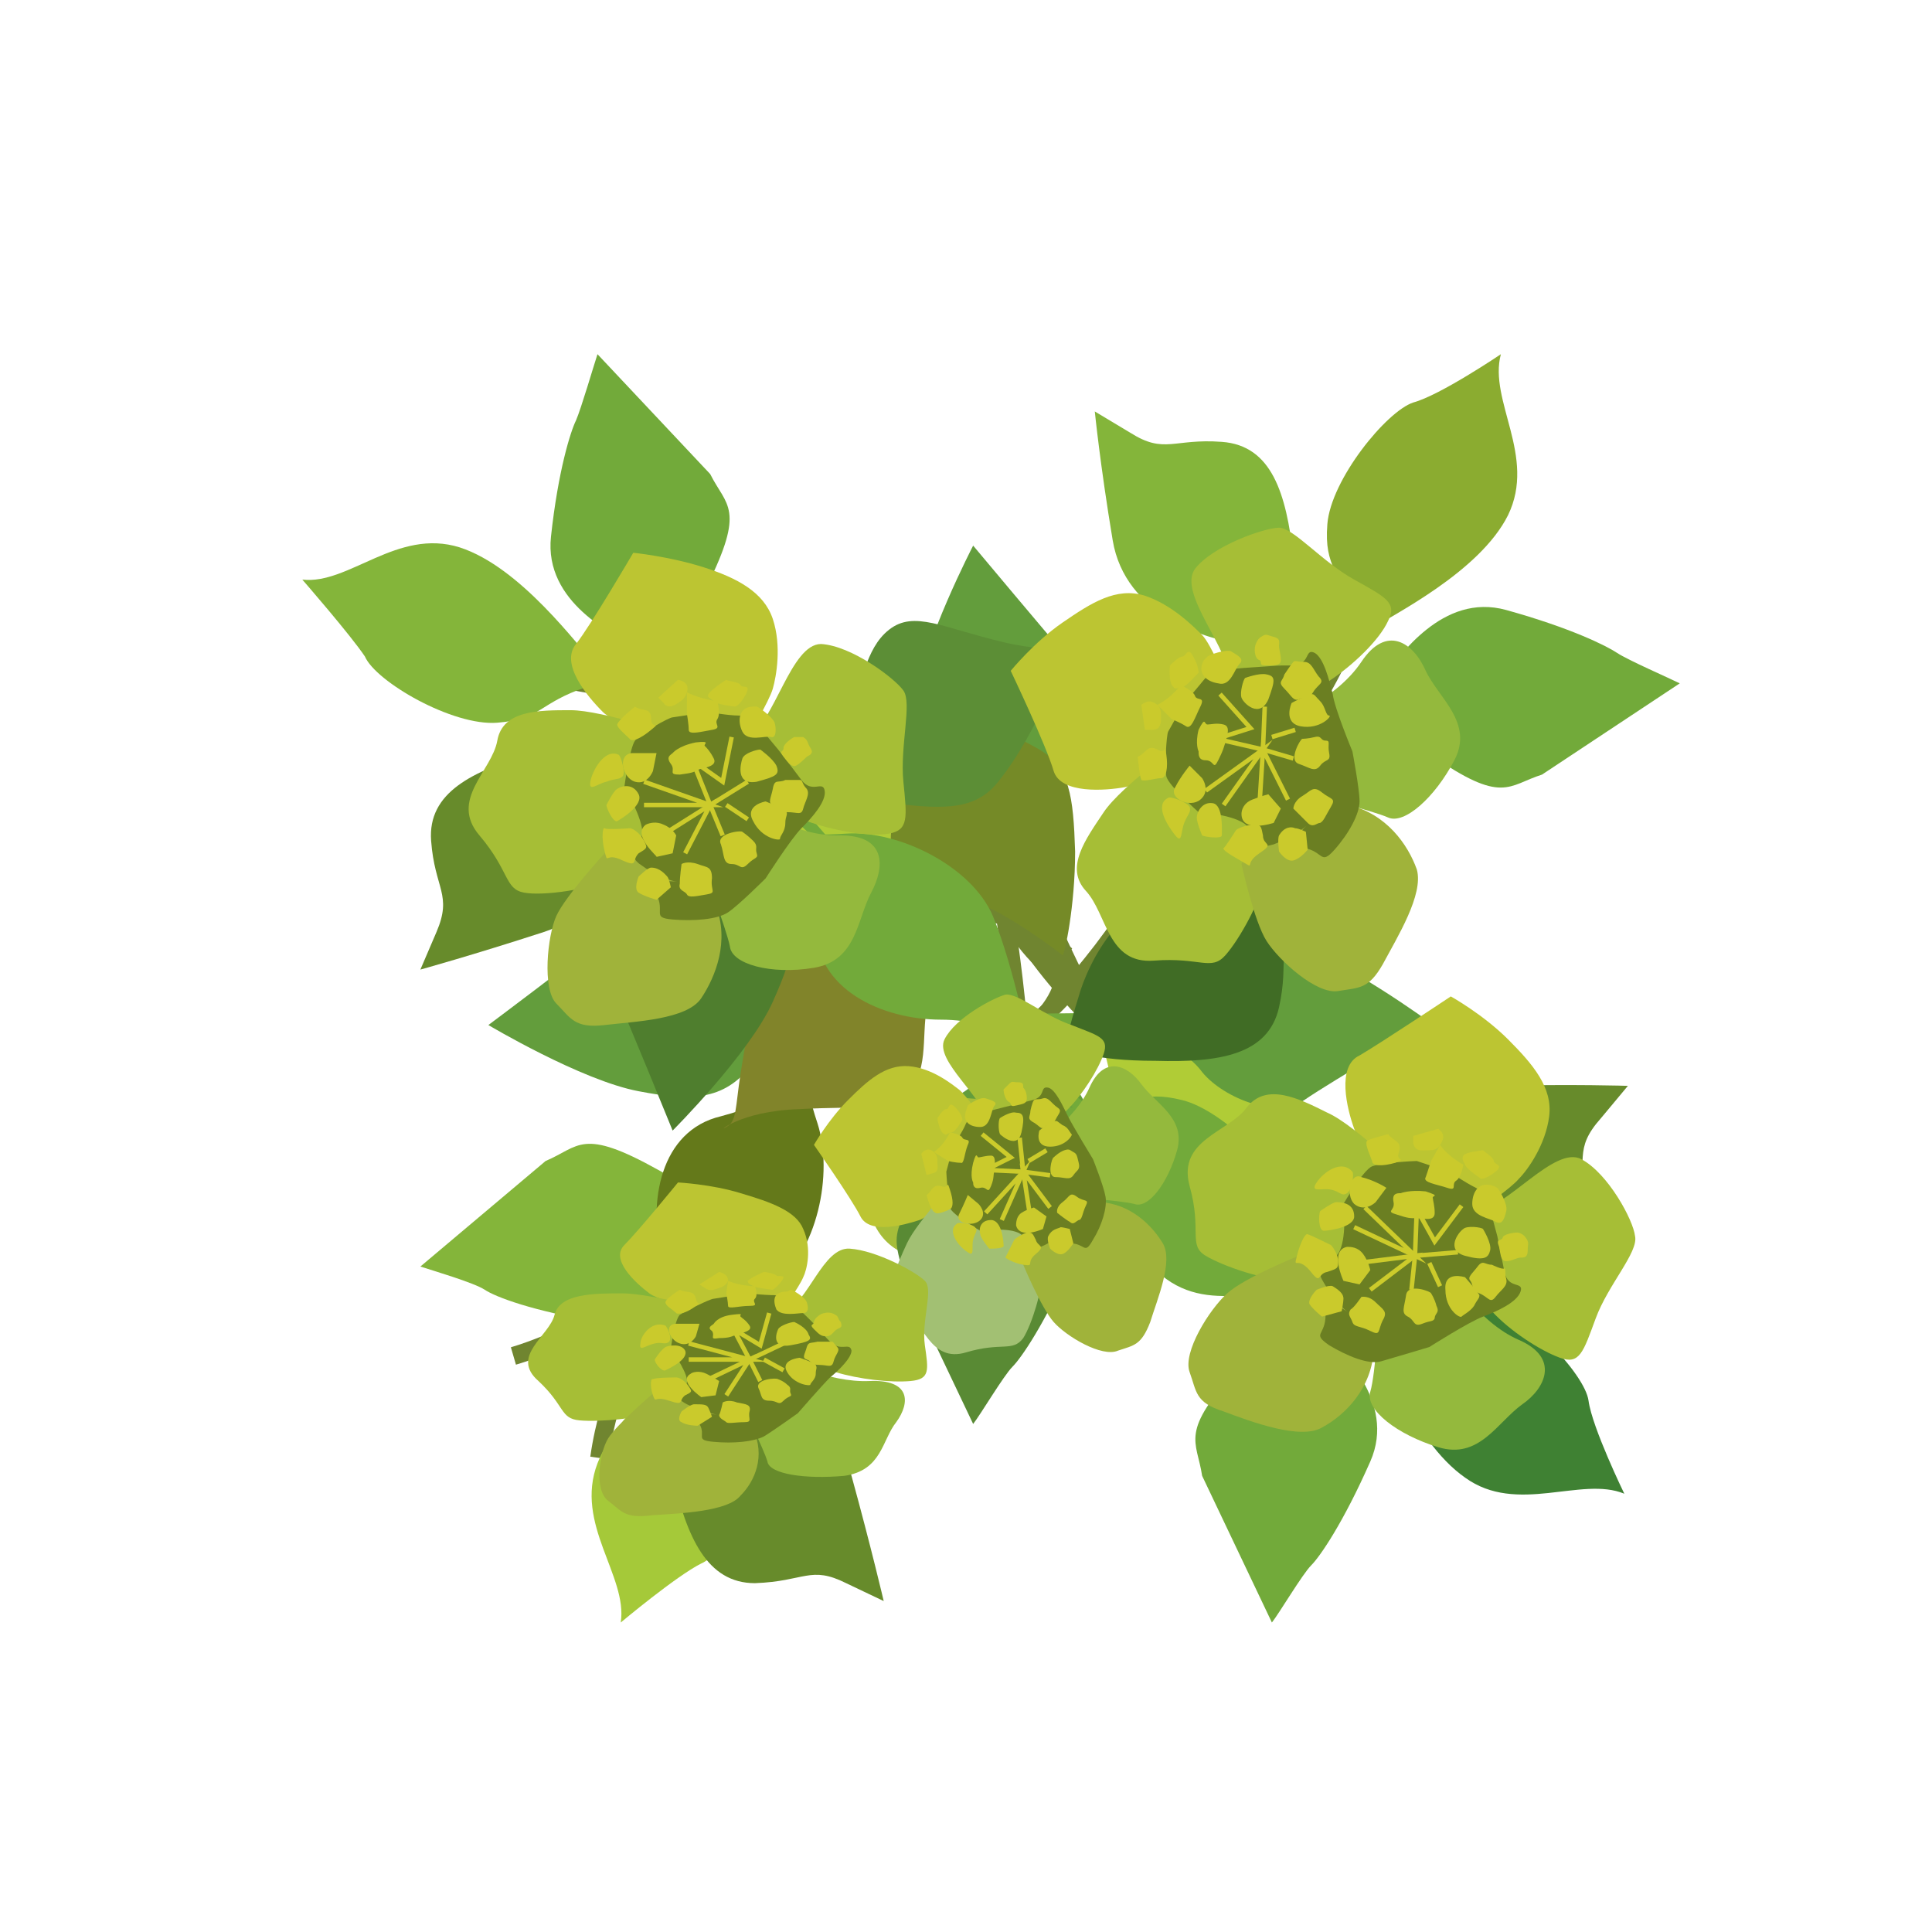 <?xml version="1.0" encoding="utf-8"?>
<!-- Generator: Adobe Illustrator 23.1.1, SVG Export Plug-In . SVG Version: 6.00 Build 0)  -->
<svg version="1.1" id="Layer_1" xmlns="http://www.w3.org/2000/svg" xmlns:xlink="http://www.w3.org/1999/xlink" x="0px" y="0px"
	 viewBox="0 0 108 108" style="enable-background:new 0 0 108 108;" xml:space="preserve">
<style type="text/css">
	.st0{fill:none;stroke:#708530;stroke-width:1.013;stroke-miterlimit:10;}
	.st1{fill:#72AA3A;}
	.st2{fill:#3F8133;}
	.st3{fill:#678B2B;}
	.st4{fill:#B0CC36;}
	.st5{fill:#639D3C;}
	.st6{fill:#A6BD39;}
	.st7{fill:#84B53A;}
	.st8{fill:#A5C939;}
	.st9{fill:#64791A;}
	.st10{fill:#81842A;}
	.st11{fill:#8BAC30;}
	.st12{fill:#758A27;}
	.st13{fill:#598A34;}
	.st14{fill:#406C25;}
	.st15{fill:#4F7E2E;}
	.st16{fill:#5C8E36;}
	.st17{fill:#BCC532;}
	.st18{fill:#A6BE36;}
	.st19{fill:#94B93D;}
	.st20{fill:#A0B33A;}
	.st21{fill:#6B7F22;}
	.st22{fill:none;stroke:#CCCB2B;stroke-width:0.25;stroke-miterlimit:10;}
	.st23{fill:#CACA2C;}
	.st24{fill:none;stroke:#000000;stroke-width:0.25;stroke-miterlimit:10;}
	.st25{fill:#A2C073;}
</style>
<g>
<path class="st0" d="M72.6,77.6c-0.1-2.5-1.1-7-1.8-10.3"/>
<path class="st0" d="M79.3,74.3C76,73,71.7,70,69.6,66.7"/>
<path class="st0" d="M80.4,67.8c-3.8,1.8-6.9,3.9-9.5,0.1"/>
<path class="st0" d="M65.2,60.6c-4-3.1-7.8-7.2-9.3-10.8"/>
<path class="st0" d="M57,63.5c0.5-5.2-1-13.2-1.2-14.9"/>
<path class="st0" d="M64.1,53.6c-3.1,1-4.9,2.5-7.9-2.7"/>
<path class="st1" d="M67.2,82.5c-0.3-2-1.3-2.4,2-6l3.4-3.6c0,0,0.7,0.8,1.4,1.6c0.8,0.9,4.1,3.8,2.6,7.2c-1.5,3.4-2.8,5.3-3.3,5.8
	c-0.5,0.5-1.8,2.7-2.2,3.2"/>
<path class="st2" d="M90.8,83.5c-2.4-1-6,1.2-8.9-0.9c-3-2.1-4.7-7.2-5.4-8.7c-0.7-1.5-1.9-0.8,0.9-0.9c2.8-0.1,3-1,5.4-0.4
	c2.4,0.6,5.8,4.2,6,5.7C89,79.8,90.8,83.5,90.8,83.5"/>
<path class="st3" d="M76.2,69.9c0.7,0,1.5,0.6,5.1,0.6c3.5,0.1,6.3-0.3,6.9-3c0.6-2.7-0.3-3.2,1.3-5l1.5-1.8c0,0-3-0.1-7.3,0
	c-4.2,0.1-6.2,4.4-6.7,6.2C76.4,68.8,76.2,69.9,76.2,69.9"/>
<path class="st4" d="M74.3,69.9c0,0-1.6-1.8-5-1.8c-3.3,0-7-1.7-7-5.2c0-3.5-1.1-5.5-1.1-5.5S61.1,58,64,57.7c2.9-0.2,7,1.8,8.2,4.6
	C73.4,65.3,74.3,69.9,74.3,69.9"/>
<path class="st5" d="M54.3,74.4c0,0,4.3-4.3,5.6-7.2c1.3-2.9,1.7-4.6,0-6.7c-1.7-2.1-2.3-3.7-2.3-3.7s-2.4,3.6-4,4.4
	C52,62,50.2,65,51.1,66.7C51.9,68.5,54.3,74.4,54.3,74.4"/>
<path class="st6" d="M61,54.6c0,0.1,2.6,1.1,5.6,1.5s4.7,0.3,5.9-1.2c1.2-1.5,2-3.1,2.9-4.9c0.9-1.8,1-2.5,1.7-2.7
	c0.7-0.2-0.9,0.6-4.3-0.2c-3.4-0.8-5-1.8-6.4-0.7c-1.4,1.1-1.4,3.1-2.5,4.8C62.8,52.8,61,54.6,61,54.6"/>
<path class="st0" d="M28.7,75.8c2.4-0.7,6.6-2.8,9.5-4.2"/>
<path class="st0" d="M33.5,81.5c0.5-3.6,2.4-8.4,5-11.3"/>
<path class="st0" d="M40.1,81c-2.7-3.2-5.5-5.8-2.5-9.2"/>
<path class="st0" d="M43.4,64.5c2-4.6,5.1-9.3,8.2-11.7"/>
<path class="st0" d="M38.5,57.3c5.2-0.8,12.6-4.2,14.2-4.8"/>
<path class="st0" d="M49.9,61.7c-1.7-2.8-3.6-4.1,0.6-8.3"/>
<path class="st7" d="M30.5,64.9c1.9-0.8,2-1.9,6.3,0.5l4.3,2.4c0,0-0.6,0.8-1.2,1.8c-0.7,1-2.7,4.9-6.4,4.3
	c-3.7-0.6-5.8-1.4-6.4-1.8c-0.6-0.4-3-1.1-3.6-1.3"/>
<path class="st8" d="M34.7,90.7c0.4-2.6-2.6-5.5-1.3-8.9c1.3-3.4,5.9-6.3,7.1-7.3c1.3-1,0.3-2.1,1.1,0.6c0.7,2.7,1.7,2.6,1.7,5.1
	c0,2.5-2.7,6.6-4.1,7.2C37.8,88.1,34.7,90.7,34.7,90.7"/>
<path class="st3" d="M37,77.4c0.2,0.7-0.2,1.6,0.6,5.1c0.8,3.4,1.9,6,4.6,6c2.8-0.1,3.1-1,5.1,0l2.1,1c0,0-0.7-3-1.8-7
	c-1.1-4.1-5.8-4.9-7.6-5C38.2,77.4,37,77.4,37,77.4"/>
<path class="st9" d="M36.5,75.6c0,0,1.3-2,0.5-5.2c-0.8-3.2-0.1-7.2,3.3-8c3.4-0.9,5-2.4,5-2.4s-0.5,0.1,0.4,2.8
	c0.9,2.8,0,7.2-2.5,9.1C40.8,73.5,36.5,75.6,36.5,75.6"/>
<path class="st5" d="M27.3,57.3c0,0,5.2,3.1,8.4,3.7c3.1,0.6,4.9,0.5,6.5-1.7c1.6-2.2,3-3.2,3-3.2s-4.1-1.5-5.3-2.8
	c-1.2-1.3-4.5-2.3-6-1.1C32.4,53.5,27.3,57.3,27.3,57.3"/>
<path class="st6" d="M48.1,58.9c-0.1,0-0.5,2.8-0.1,5.8c0.4,3,0.8,4.6,2.6,5.4c1.8,0.8,3.5,1.2,5.4,1.6c1.9,0.4,2.7,0.3,3,1
	c0.3,0.6-0.8-0.7-0.8-4.2c0-3.5,0.5-5.3-0.9-6.3c-1.4-1.1-3.4-0.5-5.2-1.2C50.3,60.2,48.1,58.9,48.1,58.9"/>
<path class="st0" d="M36,32.8c0.8,2.4,3.1,6.4,4.7,9.3"/>
<path class="st0" d="M30.6,37.9c3.6,0.3,8.5,1.9,11.5,4.4"/>
<path class="st0" d="M31.4,44.5c3.1-2.9,5.5-5.8,9.1-2.9"/>
<path class="st0" d="M48,46.9c4.7,1.8,9.6,4.6,12.1,7.6"/>
<path class="st0" d="M55,41.6c1.1,5.1,4.8,12.4,5.5,13.9"/>
<path class="st0" d="M51.2,53.2c2.7-1.8,3.9-3.8,8.4,0.2"/>
<path class="st1" d="M39.7,26.5c0.9,1.8,2,1.9-0.2,6.3l-2.2,4.4c0,0-0.9-0.5-1.9-1.1c-1-0.6-5-2.4-4.6-6.1c0.4-3.7,1.1-5.9,1.4-6.5
	c0.3-0.7,1-3.1,1.2-3.7"/>
<path class="st7" d="M16.9,32.4c2.6,0.3,5.3-2.9,8.8-1.8c3.4,1.1,6.6,5.5,7.7,6.7c1.1,1.2,2.1,0.2-0.6,1.1c-2.7,0.9-2.5,1.8-5,2
	c-2.5,0.2-6.8-2.3-7.4-3.7C19.6,35.5,16.9,32.4,16.9,32.4"/>
<path class="st3" d="M34.8,41.2c-0.7,0.2-1.7-0.1-5,0.9c-3.4,1-5.9,2.2-5.7,4.9c0.2,2.7,1.2,3,0.3,5.1l-0.9,2.1c0,0,2.9-0.8,6.9-2.1
	c4-1.3,4.6-6,4.6-7.9C34.9,42.3,34.8,41.2,34.8,41.2"/>
<path class="st4" d="M36.6,40.6c0,0,2.1,1.2,5.3,0.3c3.2-1,7.2-0.5,8.2,2.9c1,3.4,2.7,4.9,2.7,4.9s-0.1-0.5-2.8,0.6
	c-2.7,1.1-7.2,0.4-9.2-2C38.9,44.8,36.6,40.6,36.6,40.6"/>
<path class="st5" d="M54.4,30.5c0,0-2.8,5.4-3.2,8.5c-0.4,3.2-0.2,4.9,2,6.4c2.2,1.5,3.3,2.9,3.3,2.9s1.3-4.1,2.5-5.4
	c1.3-1.3,2.1-4.6,0.8-6C58.5,35.4,54.4,30.5,54.4,30.5"/>
<path class="st10" d="M53.8,51.4c0-0.1-2.8-0.3-5.8,0.2c-3,0.5-4.6,1-5.3,2.9c-0.7,1.8-1,3.6-1.3,5.5c-0.3,1.9-0.2,2.7-0.8,3
	c-0.6,0.4,0.7-0.9,4.1-1c3.5-0.2,5.3,0.2,6.3-1.2c1-1.5,0.4-3.4,1-5.3C52.6,53.5,53.8,51.4,53.8,51.4"/>
<path class="st0" d="M80.6,38.6c-2.5,0.4-6.8,2-9.9,3.2"/>
<path class="st0" d="M76.4,32.5c-0.9,3.5-3.2,8.1-6.2,10.7"/>
<path class="st0" d="M69.8,32.3c2.3,3.5,4.9,6.3,1.5,9.4"/>
<path class="st0" d="M64.8,48.3c-2.5,4.4-6,8.8-9.4,10.7"/>
<path class="st0" d="M68.9,56.1c-5.2,0.3-13,2.8-14.6,3.3"/>
<path class="st0" d="M58,50.4c1.4,2.9,3.1,4.5-1.5,8.2"/>
<path class="st1" d="M86.2,43.3C84.3,43.9,84,45,80,42.2l-4-2.8c0,0,0.7-0.8,1.4-1.7c0.8-0.9,3.2-4.6,6.8-3.6c3.6,1,5.6,2,6.2,2.4
	c0.6,0.4,2.9,1.4,3.5,1.7"/>
<path class="st11" d="M83.9,19.8c-0.7,2.6,2,5.7,0.4,9c-1.6,3.2-6.5,5.6-7.9,6.5c-1.4,0.9-0.6,2-1-0.7c-0.4-2.8-1.4-2.8-1.2-5.3
	c0.2-2.5,3.3-6.3,4.8-6.8C80.5,22.1,83.9,19.8,83.9,19.8"/>
<path class="st7" d="M72.4,36.2c-0.1-0.7,0.4-1.6-0.1-5.1c-0.4-3.5-1.2-6.2-4-6.4c-2.7-0.2-3.2,0.7-5.1-0.5l-2-1.2c0,0,0.3,3,1,7.2
	c0.7,4.2,5.2,5.5,7.1,5.8C71.3,36.1,72.4,36.2,72.4,36.2"/>
<path class="st4" d="M72.8,38.1c0,0-1.6,1.9-1.1,5.2c0.5,3.3-0.7,7.1-4.1,7.6c-3.5,0.5-5.2,1.9-5.2,1.9s0.5,0-0.1-2.8
	c-0.6-2.8,0.8-7.2,3.4-8.7C68.3,39.6,72.8,38.1,72.8,38.1"/>
<path class="st5" d="M80,57.2c0,0-4.9-3.6-7.9-4.5c-3.1-0.9-4.8-1-6.6,1c-1.8,2-3.4,2.8-3.4,2.8s3.9,1.9,5,3.3
	c1.1,1.5,4.2,2.8,5.8,1.7C74.5,60.4,80,57.2,80,57.2"/>
<path class="st12" d="M59.4,53.4c0.1,0,0.7-2.7,0.7-5.8c-0.1-3.1-0.3-4.7-2-5.7c-1.7-1-3.4-1.5-5.3-2.1c-1.9-0.6-2.6-0.6-2.9-1.3
	c-0.3-0.7,0.7,0.8,0.4,4.2c-0.4,3.4-1,5.2,0.2,6.4c1.3,1.2,3.3,0.9,5.1,1.8C57.5,51.9,59.4,53.4,59.4,53.4"/>
<path class="st1" d="M55.9,66.4c-0.1-2.5-1.1-7-1.8-10.3"/>
<path class="st1" d="M62.6,63.2c-3.3-1.3-7.6-4.4-9.7-7.6"/>
<path class="st1" d="M63.7,56.6c-3.8,1.8-6.9,3.9-9.5,0.1"/>
<path class="st1" d="M48.5,49.4c-4-3.1-7.8-7.2-9.3-10.8"/>
<path class="st1" d="M40.3,52.4c0.5-5.2-1-13.2-1.2-14.9"/>
<path class="st1" d="M47.4,42.5c-3.1,1-4.9,2.5-7.9-2.7"/>
<path class="st13" d="M50.5,71.4c-0.3-2-1.3-2.4,2-6l3.4-3.6c0,0,0.7,0.8,1.4,1.6c0.8,0.9,4.1,3.8,2.6,7.2c-1.5,3.4-2.8,5.3-3.3,5.8
	c-0.5,0.5-1.8,2.7-2.2,3.2"/>
<path class="st1" d="M74.1,72.4c-2.4-1-6,1.2-8.9-0.9c-3-2.1-4.7-7.2-5.4-8.7c-0.7-1.5-1.9-0.8,0.9-0.9c2.8-0.1,3-1,5.4-0.4
	c2.4,0.6,5.8,4.2,6,5.7C72.3,68.7,74.1,72.4,74.1,72.4"/>
<path class="st14" d="M59.5,58.7c0.7,0,1.5,0.6,5.1,0.6c3.5,0.1,6.3-0.3,6.9-3c0.6-2.7-0.3-3.2,1.3-5l1.5-1.8c0,0-3-0.1-7.3,0
	c-4.2,0.1-6.2,4.4-6.7,6.2C59.7,57.6,59.5,58.7,59.5,58.7"/>
<path class="st1" d="M57.6,58.8c0,0-1.6-1.8-5-1.8c-3.3,0-7-1.7-7-5.2c0-3.5-1.1-5.5-1.1-5.5s-0.1,0.5,2.8,0.3
	c2.9-0.2,7,1.8,8.2,4.6C56.7,54.1,57.6,58.8,57.6,58.8"/>
<path class="st15" d="M37.6,63.2c0,0,4.3-4.3,5.6-7.2c1.3-2.9,1.7-4.6,0-6.7c-1.7-2.1-2.3-3.7-2.3-3.7s-2.4,3.6-4,4.4
	c-1.6,0.8-3.3,3.8-2.5,5.5C35.2,57.3,37.6,63.2,37.6,63.2"/>
<path class="st16" d="M44.3,43.4c0,0.1,2.6,1.1,5.6,1.5c3.1,0.4,4.7,0.3,5.9-1.2c1.2-1.5,2-3.1,2.9-4.9c0.9-1.8,1-2.5,1.7-2.7
	c0.7-0.2-0.9,0.6-4.3-0.2c-3.4-0.8-5-1.8-6.4-0.7c-1.4,1.1-1.4,3.1-2.5,4.8C46.1,41.7,44.3,43.4,44.3,43.4"/>
<path class="st17" d="M35.4,30.9c0,0,2,0.2,3.9,0.8s3.4,1.4,3.9,2.9c0.5,1.5,0.2,3.2,0,3.9c-0.2,0.7-1.4,2.7-1.4,2.7h-3.7
	c0,0-3.5-0.5-4.4-1.4s-2.4-2.7-1.5-3.8C33,35,35.4,30.9,35.4,30.9z"/>
<path class="st18" d="M41.8,41.2c1.5-0.8,2.4-5.2,4.1-5.2c1.7,0.1,4.1,1.9,4.6,2.6c0.5,0.7-0.2,3.1,0,5.1c0.2,2,0.3,2.7-0.8,2.9
	c-1.2,0.2-3.2-0.2-4.6-0.7c-1.4-0.5-3.2-1-3.2-1V41.2z"/>
<path class="st18" d="M38.1,41.2c0,0-4.4-1.5-6.2-1.5c-1.8,0-3.8,0-4.1,1.7c-0.3,1.7-2.7,3.3-1,5.3s1.4,3,2.5,3.2s3.7-0.2,4.6-0.7
	c0.8-0.5,3.2-2.5,3.2-2.5s0.5-1.4,1-1.9S38.1,41.2,38.1,41.2z"/>
<path class="st19" d="M41.8,45c0,0,2.7,1.8,5.2,1.7c2.5,0,2.5,1.7,1.7,3.2c-0.8,1.5-0.8,3.8-3.2,4.2s-4.6-0.2-4.7-1.2
	c-0.2-1-1.5-4.4-1.5-4.4v-1.8L41.8,45z"/>
<path class="st20" d="M33.8,47.7c0,0-2.2,2.4-2.7,3.5s-0.8,4.1,0,4.9c0.8,0.8,1,1.4,2.7,1.2c1.7-0.2,4.6-0.3,5.4-1.5
	c0.8-1.2,1.6-3.2,0.8-5.2c-0.8-2.1-0.8-2.1-0.8-2.1L37,46.7L33.8,47.7z"/>
<path class="st21" d="M37.6,40.1c-0.2,0-1.8,0.9-2.1,1.3S34.9,44,34.9,44s0.9,1.5,1,2.4c0.1,0.9-1.1,1.3,0,2c1.1,0.8,2,0.9,2,0.9
	S36.2,49,36.7,50c0.5,1-0.3,1.3,0.9,1.4s2.5,0,3.1-0.4c0.6-0.4,2.1-1.9,2.1-1.9s1.4-2.2,2-2.8c0.6-0.6,1.4-1.5,1.3-2.1
	c-0.1-0.6-0.7,0.2-1.3-0.6c-0.6-0.8-0.3-0.4-1.3-1.7c-1-1.2-1.5-1.9-2.2-1.9c-0.6,0-1.7-0.2-1.7-0.2L37.6,40.1z"/>
<polyline class="st22" points="36,45 39.7,45 36,43.7 "/>
<polyline class="st22" points="41.8,43.7 39.7,45 38.7,42.5 40.4,43.7 40.9,41.2 "/>
<polyline class="st22" points="38.3,47.7 39.7,45 37,46.7 "/>
<line class="st22" x1="39.7" y1="45" x2="40.4" y2="46.7"/>
<line class="st22" x1="40.6" y1="45" x2="41.8" y2="45.8"/>
<path class="st23" d="M37.9,38c0.5,0.1,0.6,0.4,0.5,0.7s-0.2,0.4-0.5,0.6c-0.3,0.2-0.6,0.3-0.8,0c-0.3-0.3-0.3-0.3-0.3-0.3L37.9,38z
	"/>
<path class="st23" d="M40.6,38c0.1,0.1,0.7,0.1,0.8,0.3c0.1,0.2,0.6-0.1,0.3,0.5c-0.3,0.6-0.6,0.7-0.6,0.7s-1-0.1-1.2-0.3
	s-0.4-0.2-0.3-0.4C39.8,38.5,40.6,38,40.6,38z"/>
<path class="st23" d="M38.4,38.7c0.8,0.4,1.7,0.5,1.7,0.5s0.2,0.7,0,1s0.3,0.5-0.3,0.6c-0.6,0.1-1.3,0.3-1.3,0
	c0-0.3-0.1-0.9-0.1-0.9L38.4,38.7z"/>
<path class="st23" d="M35.5,39.5c0.4,0.3,0.9,0,0.9,0.7c0,0.6,0.6,0.1,0,0.6s-1.1,0.7-1.2,0.5c-0.2-0.2-0.7-0.6-0.7-0.8
	C34.6,40.2,35.5,39.5,35.5,39.5z"/>
<path class="st23" d="M34.6,42.2c0.1,0.1,0.4,1,0.2,1.2s-0.4,0.1-0.9,0.3c-0.5,0.1-1,0.6-0.9,0S33.8,41.8,34.6,42.2z"/>
<path class="st23" d="M36.7,42.1l-0.2,1c0,0-0.3,0.8-1,0.6s-1-1.5-0.2-1.6C36,42.1,36.7,42.1,36.7,42.1z"/>
<path class="st23" d="M33.9,45c0,0.2,0.4,1,0.6,0.9c0.2-0.1,1.5-0.9,1.2-1.5s-0.9-0.5-1.2-0.3C34.3,44.2,33.9,45,33.9,45z"/>
<path class="st23" d="M35.2,46.3c0.2,0,0.6,0.3,0.8,0.7c0.2,0.4,0.2,0.4-0.3,0.7c-0.4,0.4,0,0.8-0.9,0.4c-1-0.5-0.8,0.3-1-0.5
	s-0.1-1.4,0-1.3C33.9,46.4,35.2,46.3,35.2,46.3z"/>
<path class="st23" d="M36.1,46.1c0.2-0.1,0.6-0.2,1,0c0.5,0.2,0.7,0.6,0.7,0.6l-0.2,1l-0.9,0.2C36.8,47.9,35.3,46.7,36.1,46.1z"/>
<path class="st23" d="M36.4,48.5c-0.2,0-0.7,0.5-0.7,0.5s-0.3,0.7,0,0.9s1,0.4,1,0.4l0.8-0.7c0,0-0.1-0.5-0.2-0.6
	S36.9,48.5,36.4,48.5z"/>
<path class="st23" d="M38.1,48.3c0,0,0.3-0.2,0.9,0c0.5,0.2,0.8,0.1,0.8,0.8c-0.1,0.7,0.3,0.8-0.3,0.9s-1,0.2-1.1,0
	s-0.5-0.2-0.4-0.6C38,49,38.1,48.3,38.1,48.3z"/>
<path class="st23" d="M41.5,46.5c-0.1-0.1-1.5,0.1-1.2,0.7c0.2,0.6,0.1,1.1,0.6,1.1c0.5,0,0.5,0.4,0.9,0c0.4-0.4,0.6-0.3,0.5-0.6
	c-0.1-0.3,0.1-0.4-0.2-0.7S41.5,46.5,41.5,46.5z"/>
<path class="st23" d="M37.6,42.1c-0.1,0.1-0.4,0.2-0.1,0.6c0.3,0.4-0.2,0.6,0.5,0.6c0.7-0.1,0.7-0.1,1.1-0.3c0.4-0.1,1-0.2,0.8-0.6
	c-0.2-0.4-0.4-0.6-0.5-0.7s0.4-0.3-0.5-0.2C37.9,41.7,37.6,42.1,37.6,42.1z"/>
<path class="st23" d="M42.5,41.9c-0.2,0-0.9,0.2-1,0.5c-0.1,0.3-0.4,1.5,0.8,1.3c1.1-0.3,1.3-0.4,1.1-0.9
	C43.2,42.4,42.5,41.9,42.5,41.9z"/>
<path class="st23" d="M42.8,44.8c0,0-1.2,0.2-0.7,1.1c0.5,1,1.5,1.1,1.5,1c0-0.2,0.3-0.4,0.3-0.9c0-0.4,0.2-0.5,0-0.7
	C43.8,45.2,42.8,44.8,42.8,44.8z"/>
<path class="st23" d="M43.9,43.6c-0.4,0.2-0.6-0.1-0.7,0.5c-0.1,0.5-0.3,0.8,0,0.9c0.3,0.1,0.2,0.5,0.8,0.4c0.6,0,0.8,0.2,0.9-0.2
	s0.4-0.8,0.2-1.1c-0.3-0.3-0.2-0.5-0.4-0.5C44.5,43.6,43.9,43.6,43.9,43.6z"/>
<path class="st23" d="M44.4,41.2c-0.2,0.1-0.6,0.4-0.6,0.6c0,0.3-0.3,0.1,0,0.5c0.3,0.4,0.5,0.6,0.7,0.5s0.5-0.4,0.6-0.5
	c0.2-0.1,0.4-0.2,0.2-0.5c-0.2-0.3-0.1-0.4-0.4-0.6C44.7,41.2,44.4,41.2,44.4,41.2z"/>
<path class="st23" d="M42.3,39.5c0.1,0,0.9,0.6,1,0.9s0.1,0.9-0.2,0.8s-1.3,0.3-1.6-0.3s-0.2-1.4,0.6-1.4"/>
<path class="st17" d="M56.5,37.5c0,0,1.3-1.6,2.9-2.7c1.6-1.1,3-2,4.6-1.5c1.5,0.5,2.7,1.7,3.2,2.2c0.5,0.5,1.4,2.7,1.4,2.7l-2.1,3
	c0,0-2.5,2.6-3.6,2.8s-3.6,0.4-4-0.9C58.5,41.7,56.5,37.5,56.5,37.5z"/>
<path class="st18" d="M68.7,38.1c0.2-1.7-2.9-4.9-1.9-6.3c1-1.3,3.9-2.3,4.7-2.3s2.4,1.9,4.2,2.9c1.8,1,2.4,1.3,1.9,2.3
	c-0.5,1.1-2,2.5-3.2,3.3c-1.2,0.8-2.7,2-2.7,2L68.7,38.1z"/>
<path class="st18" d="M66.5,41.2c0,0-3.8,2.7-4.8,4.2c-1,1.5-2.2,3.1-1,4.4c1.2,1.3,1.2,4.1,3.8,3.9c2.6-0.2,3.2,0.6,4-0.3
	c0.8-0.9,2-3.1,2.1-4.1c0.1-1-0.2-4.1-0.2-4.1s-0.8-1.2-1-1.9S66.5,41.2,66.5,41.2z"/>
<path class="st19" d="M71.7,40.3c0,0,3-1.2,4.4-3.3s2.9-1.1,3.6,0.5c0.7,1.5,2.7,2.9,1.6,5s-2.8,3.6-3.7,3.2
	c-0.9-0.4-4.5-1.3-4.5-1.3l-1.5-1L71.7,40.3z"/>
<path class="st20" d="M69.4,48.3c0,0,0.7,3.2,1.4,4.3s2.8,3,4,2.8s1.7-0.1,2.5-1.5c0.8-1.5,2.3-3.9,1.9-5.3
	c-0.5-1.4-1.7-3.1-3.8-3.6c-2.1-0.5-2.1-0.5-2.1-0.5l-2.7,0.8L69.4,48.3z"/>
<path class="st21" d="M65.3,40.9c-0.1,0.2-0.2,2-0.1,2.5s1.8,2,1.8,2s1.7,0.1,2.5,0.6s0.4,1.6,1.7,1.2c1.3-0.5,1.9-1.1,1.9-1.1
	s-1.3,1.1-0.2,1.3c1.1,0.2,0.9,1,1.7,0.1c0.8-0.9,1.4-2,1.4-2.7c0-0.7-0.4-2.8-0.4-2.8s-1-2.4-1.1-3.2c-0.2-0.8-0.5-2-1-2.3
	c-0.6-0.3-0.2,0.7-1.3,0.7s-0.5,0-2.1,0.1c-1.6,0.1-2.4,0.2-2.8,0.7c-0.4,0.5-1.1,1.3-1.1,1.3L65.3,40.9z"/>
<polyline class="st22" points="68.4,45 70.6,41.9 67.4,44.2 "/>
<polyline class="st22" points="70.7,39.5 70.6,41.9 68,41.3 69.9,40.7 68.2,38.8 "/>
<polyline class="st22" points="72,44.7 70.6,41.9 70.4,45.1 "/>
<line class="st22" x1="70.6" y1="41.9" x2="72.3" y2="42.4"/>
<line class="st22" x1="71.1" y1="41.2" x2="72.4" y2="40.8"/>
<path class="st23" d="M63.8,39.4c0.4-0.3,0.6-0.2,0.9,0c0.2,0.2,0.2,0.4,0.2,0.7s0,0.7-0.5,0.7c-0.4,0-0.4,0-0.4,0L63.8,39.4z"/>
<path class="st23" d="M65.4,37.2c0.1-0.1,0.5-0.5,0.7-0.5c0.2,0,0.3-0.6,0.6,0c0.3,0.5,0.3,0.9,0.3,0.9s-0.7,0.8-0.9,0.8
	s-0.4,0.2-0.5,0C65.3,38.2,65.4,37.2,65.4,37.2z"/>
<path class="st23" d="M64.7,39.4c0.8-0.4,1.3-1.1,1.3-1.1s0.7,0.3,0.8,0.6s0.6,0,0.3,0.6s-0.5,1.3-0.8,1.1c-0.3-0.2-0.8-0.4-0.8-0.4
	L64.7,39.4z"/>
<path class="st23" d="M63.6,42.3c0.5-0.2,0.5-0.7,1.1-0.4c0.5,0.3,0.4-0.4,0.5,0.3c0.1,0.7,0,1.3-0.3,1.3c-0.3,0-0.9,0.2-1.1,0.1
	C63.7,43.4,63.6,42.3,63.6,42.3z"/>
<path class="st23" d="M65.3,44.6c0.1-0.1,1,0.2,1.2,0.5c0.1,0.3-0.1,0.4-0.3,0.9c-0.2,0.5-0.1,1.2-0.5,0.7S64.5,45,65.3,44.6z"/>
<path class="st23" d="M66.5,42.8l0.7,0.7c0,0,0.5,0.7-0.1,1.2s-1.8-0.1-1.4-0.7C66,43.4,66.5,42.8,66.5,42.8z"/>
<path class="st23" d="M67.2,46.7c0.2,0.1,1.1,0.2,1.1,0s0.1-1.7-0.5-1.8s-0.9,0.5-0.9,0.8S67.2,46.7,67.2,46.7z"/>
<path class="st23" d="M69.1,46.4c0.1-0.1,0.6-0.3,1-0.3c0.4,0,0.4,0.1,0.5,0.6c0,0.6,0.7,0.4-0.2,1s-0.2,0.9-0.9,0.5
	s-1.2-0.7-1.1-0.8C68.4,47.5,69.1,46.4,69.1,46.4z"/>
<path class="st23" d="M69.4,45.5c0-0.2,0.1-0.6,0.6-0.8c0.5-0.2,0.9-0.3,0.9-0.3l0.7,0.8L71.2,46C71.2,46,69.4,46.6,69.4,45.5z"/>
<path class="st23" d="M71.5,46.7c-0.1,0.2,0,0.9,0,0.9s0.4,0.6,0.8,0.5c0.4-0.1,0.8-0.6,0.8-0.6L73,46.5c0,0-0.4-0.2-0.6-0.2
	C72.2,46.2,71.8,46.2,71.5,46.7z"/>
<path class="st23" d="M72.3,45.2c0,0,0-0.4,0.5-0.7c0.5-0.3,0.6-0.6,1.1-0.2c0.5,0.4,0.8,0.3,0.5,0.8S74,45.9,73.8,46
	c-0.2,0-0.4,0.3-0.7,0S72.3,45.2,72.3,45.2z"/>
<path class="st23" d="M72.8,41.3c-0.1,0-0.8,1.2-0.2,1.4c0.6,0.2,0.9,0.5,1.2,0.1s0.6-0.2,0.5-0.7c-0.1-0.5,0.1-0.7-0.2-0.7
	s-0.2-0.3-0.6-0.2S72.8,41.3,72.8,41.3z"/>
<path class="st23" d="M67,42c0,0.2,0,0.5,0.4,0.5c0.5,0,0.4,0.6,0.7,0s0.3-0.7,0.4-1c0.1-0.4,0.3-0.9-0.1-1c-0.4-0.1-0.7,0-0.9,0
	c-0.2,0-0.1-0.5-0.5,0.3C66.8,41.6,67,42,67,42z"/>
<path class="st23" d="M69.6,37.9c-0.1,0.1-0.3,0.8-0.2,1.1s1,1.2,1.5,0.1c0.4-1.1,0.4-1.3-0.1-1.4C70.4,37.6,69.6,37.9,69.6,37.9z"
	/>
<path class="st23" d="M72.2,39.3c0,0-0.5,1.1,0.5,1.3c1.1,0.2,1.8-0.6,1.6-0.6s-0.2-0.5-0.5-0.8c-0.3-0.3-0.3-0.4-0.5-0.4
	C73.1,38.8,72.2,39.3,72.2,39.3z"/>
<path class="st23" d="M71.8,37.7c-0.1,0.4-0.4,0.4,0,0.8c0.4,0.4,0.5,0.7,0.8,0.6c0.3-0.2,0.5,0.1,0.8-0.4c0.3-0.5,0.7-0.5,0.3-0.9
	c-0.3-0.4-0.4-0.8-0.8-0.8c-0.4,0-0.5-0.1-0.6,0S71.8,37.7,71.8,37.7z"/>
<path class="st23" d="M70.2,36c-0.1,0.2-0.1,0.8,0.2,0.9c0.2,0.1-0.1,0.3,0.4,0.3s0.8,0,0.8-0.3s-0.1-0.6-0.1-0.8
	c0-0.2,0.1-0.4-0.3-0.5c-0.4-0.1-0.4-0.2-0.7,0C70.3,35.7,70.2,36,70.2,36z"/>
<path class="st23" d="M67.5,36.7c0.1-0.1,1-0.4,1.3-0.3c0.3,0.2,0.8,0.4,0.5,0.7s-0.5,1.3-1.2,1.1c-0.7-0.1-1.2-0.6-0.8-1.3"/>
<path class="st17" d="M81.1,55.7c0,0,1.8,1,3.2,2.4c1.4,1.4,2.5,2.7,2.3,4.3s-1.2,3-1.7,3.5c-0.4,0.5-2.4,1.9-2.4,1.9l-3.4-1.6
	c0,0-3-2-3.4-3.1s-1-3.5,0.3-4.1C77.2,58.3,81.1,55.7,81.1,55.7z"/>
<path class="st18" d="M82.5,67.7c1.7-0.1,4.4-3.7,5.9-2.9c1.5,0.8,2.9,3.4,3,4.3c0.2,0.9-1.5,2.7-2.2,4.6s-0.9,2.6-2,2.2
	c-1.1-0.4-2.8-1.5-3.8-2.6c-1-1-2.5-2.3-2.5-2.3L82.5,67.7z"/>
<path class="st18" d="M79.1,66.2c0,0-3.3-3.3-4.9-4c-1.6-0.8-3.4-1.7-4.5-0.3c-1,1.4-3.9,1.8-3.2,4.4c0.7,2.5-0.1,3.3,0.9,3.9
	s3.4,1.4,4.4,1.3s4-0.9,4-0.9s1-1,1.7-1.3S79.1,66.2,79.1,66.2z"/>
<path class="st19" d="M80.9,71.1c0,0,1.7,2.8,4,3.8c2.3,1,1.5,2.7,0.2,3.6c-1.4,1-2.4,3.1-4.7,2.4c-2.3-0.7-4.1-2.1-3.8-3.1
	c0.3-1,0.5-4.6,0.5-4.6l0.8-1.6L80.9,71.1z"/>
<path class="st20" d="M72.6,70.2c0,0-3,1.2-4,2.1c-1,0.9-2.5,3.3-2.1,4.4c0.4,1.1,0.3,1.7,1.9,2.2c1.6,0.6,4.3,1.6,5.5,0.9
	c1.3-0.7,2.8-2.2,2.9-4.4c0.2-2.2,0.2-2.2,0.2-2.2l-1.2-2.6L72.6,70.2z"/>
<path class="st21" d="M79.2,64.9c-0.2,0-2,0.1-2.5,0.3c-0.5,0.2-1.6,2.1-1.6,2.1s0.2,1.7-0.2,2.6s-1.6,0.7-0.9,1.8
	c0.7,1.2,1.4,1.7,1.4,1.7s-1.3-1.1-1.3,0.1c0,1.2-0.8,1,0.2,1.7c1,0.6,2.2,1.1,2.9,0.9s2.7-0.8,2.7-0.8s2.2-1.4,3-1.7
	s1.9-0.8,2.1-1.4c0.2-0.6-0.7-0.1-0.9-1.1c-0.2-1-0.1-0.5-0.4-2c-0.4-1.5-0.6-2.4-1.2-2.7c-0.6-0.3-1.5-0.9-1.5-0.9L79.2,64.9z"/>
<polyline class="st22" points="75.7,68.6 79.1,70.2 76.3,67.5 "/>
<polyline class="st22" points="81.5,70 79.1,70.2 79.2,67.6 80.2,69.4 81.7,67.4 "/>
<polyline class="st22" points="76.6,72.1 79.1,70.2 75.9,70.6 "/>
<line class="st22" x1="79.1" y1="70.2" x2="78.9" y2="72.1"/>
<line class="st22" x1="79.9" y1="70.6" x2="80.5" y2="71.9"/>
<path class="st23" d="M80.4,63.1c0.4,0.3,0.3,0.6,0.1,0.9s-0.4,0.3-0.7,0.3c-0.3,0-0.7,0.1-0.8-0.4C79,63.5,79,63.5,79,63.5
	L80.4,63.1z"/>
<path class="st23" d="M82.9,64.3c0.1,0.1,0.6,0.4,0.6,0.6s0.6,0.2,0.1,0.6c-0.5,0.4-0.8,0.4-0.8,0.4s-0.9-0.6-0.9-0.8
	c-0.1-0.2-0.2-0.3-0.1-0.5C81.9,64.4,82.9,64.3,82.9,64.3z"/>
<path class="st23" d="M80.5,64c0.5,0.7,1.3,1.1,1.3,1.1s-0.1,0.7-0.4,0.9s0.1,0.6-0.5,0.4c-0.6-0.2-1.4-0.3-1.2-0.6
	c0.1-0.3,0.3-0.9,0.3-0.9L80.5,64z"/>
<path class="st23" d="M77.6,63.4c0.3,0.4,0.8,0.4,0.6,1c-0.2,0.6,0.5,0.3-0.2,0.6c-0.7,0.2-1.3,0.2-1.3-0.1
	c-0.1-0.3-0.4-0.9-0.3-1.1C76.4,63.7,77.6,63.4,77.6,63.4z"/>
<path class="st23" d="M75.6,65.5c0.1,0.1,0,1-0.3,1.2c-0.3,0.2-0.4-0.1-0.9-0.2c-0.5-0.1-1.2,0.2-0.8-0.4S75,64.8,75.6,65.5z"/>
<path class="st23" d="M77.5,66.4l-0.6,0.8c0,0-0.6,0.6-1.2,0.1c-0.5-0.5-0.2-1.8,0.4-1.5C76.9,66,77.5,66.4,77.5,66.4z"/>
<path class="st23" d="M73.8,67.7c-0.1,0.2-0.1,1.1,0.2,1.1s1.7-0.2,1.7-0.8c0-0.7-0.6-0.8-1-0.8C74.5,67.2,73.8,67.7,73.8,67.7z"/>
<path class="st23" d="M74.4,69.6c0.1,0.1,0.4,0.5,0.4,0.9c0,0.4,0,0.4-0.6,0.6c-0.6,0.1-0.3,0.8-1-0.1c-0.7-0.8-0.9,0-0.7-0.8
	c0.2-0.8,0.5-1.3,0.6-1.2C73.2,69,74.4,69.6,74.4,69.6z"/>
<path class="st23" d="M75.3,69.7c0.2,0,0.6,0,0.9,0.4c0.3,0.4,0.4,0.9,0.4,0.9L76,71.8l-0.9-0.2C75.1,71.6,74.3,69.9,75.3,69.7z"/>
<path class="st23" d="M74.5,71.9c-0.2-0.1-0.9,0.2-0.9,0.2s-0.5,0.5-0.4,0.8c0.2,0.3,0.7,0.7,0.7,0.7l1.1-0.3c0,0,0.1-0.5,0.1-0.7
	S75,72.2,74.5,71.9z"/>
<path class="st23" d="M76.1,72.5c0,0,0.4-0.1,0.8,0.3c0.4,0.4,0.7,0.5,0.4,1c-0.3,0.6-0.1,0.9-0.7,0.6s-0.9-0.2-1-0.5
	s-0.3-0.4-0.1-0.7C75.7,73.1,76.1,72.5,76.1,72.5z"/>
<path class="st23" d="M80,72.3c0-0.1-1.3-0.6-1.4,0.1c-0.1,0.7-0.3,1,0.1,1.2c0.4,0.2,0.3,0.6,0.8,0.4c0.5-0.2,0.6-0.1,0.7-0.3
	c0-0.3,0.3-0.3,0.1-0.7C80.2,72.6,80,72.3,80,72.3z"/>
<path class="st23" d="M78.3,66.7c-0.2,0-0.5,0-0.4,0.5c0.1,0.5-0.5,0.5,0.2,0.7c0.6,0.2,0.7,0.2,1.1,0.2s1,0.2,1-0.3
	c0-0.4-0.1-0.7-0.1-0.8c-0.1-0.2,0.5-0.1-0.4-0.4C78.8,66.5,78.3,66.7,78.3,66.7z"/>
<path class="st23" d="M82.9,68.7c-0.1-0.1-0.9-0.2-1.1,0c-0.3,0.2-1,1.2,0.1,1.5s1.3,0.1,1.4-0.3S82.9,68.7,82.9,68.7z"/>
<path class="st23" d="M81.9,71.4c0,0-1.2-0.4-1.1,0.7c0,1.1,0.8,1.6,0.9,1.5c0.1-0.1,0.5-0.3,0.7-0.6c0.2-0.4,0.3-0.4,0.3-0.6
	C82.6,72.2,81.9,71.4,81.9,71.4z"/>
<path class="st23" d="M83.4,70.7c-0.4,0-0.5-0.3-0.8,0.1c-0.3,0.4-0.6,0.6-0.4,0.8c0.2,0.3,0,0.5,0.5,0.7c0.5,0.2,0.6,0.6,0.9,0.2
	s0.7-0.6,0.6-1c-0.1-0.4,0-0.5-0.1-0.6C84,71,83.4,70.7,83.4,70.7z"/>
<path class="st23" d="M84.8,68.9c-0.2,0-0.8,0.1-0.8,0.3c-0.1,0.2-0.4,0-0.2,0.5c0.1,0.5,0.1,0.8,0.4,0.8c0.3,0,0.6-0.2,0.8-0.2
	c0.2,0,0.4,0,0.4-0.4s0.1-0.4-0.1-0.7S84.8,68.9,84.8,68.9z"/>
<path class="st23" d="M83.7,66.4c0.1,0.1,0.6,0.9,0.5,1.3c-0.1,0.4-0.2,0.8-0.6,0.6c-0.3-0.2-1.3-0.3-1.3-1c0-0.7,0.4-1.3,1.2-1"/>
<path class="st17" d="M45.5,64c0,0,0.8-1.4,1.9-2.5c1.1-1.1,2.1-2,3.4-1.9s2.4,1,2.8,1.3c0.4,0.3,1.5,1.9,1.5,1.9l-1.2,2.7
	c0,0-1.6,2.4-2.5,2.7c-0.9,0.3-2.8,0.8-3.3-0.2S45.5,64,45.5,64z"/>
<path class="st18" d="M55.2,62.8c-0.1-1.4-3-3.5-2.4-4.7c0.6-1.2,2.7-2.3,3.4-2.5c0.7-0.1,2.2,1.2,3.7,1.7c1.5,0.6,2.1,0.7,1.8,1.6
	s-1.2,2.3-2,3.1c-0.8,0.8-1.8,2-1.8,2L55.2,62.8z"/>
<path class="st25" d="M53.9,65.5c0,0-2.6,2.7-3.2,4c-0.6,1.3-1.3,2.8-0.2,3.6s1.5,3.1,3.5,2.5c2-0.6,2.6,0,3.2-0.8
	c0.5-0.8,1.1-2.8,1-3.5c-0.1-0.8-0.7-3.2-0.7-3.2s-0.8-0.8-1-1.4C56.3,66.2,53.9,65.5,53.9,65.5z"/>
<path class="st19" d="M57.9,64c0,0,2.2-1.4,3-3.2s2.1-1.3,2.9-0.2s2.5,1.9,2,3.7s-1.6,3.3-2.4,3c-0.8-0.2-3.7-0.4-3.7-0.4l-1.3-0.6
	L57.9,64z"/>
<path class="st20" d="M57.2,70.7c0,0,1,2.4,1.7,3.2c0.7,0.8,2.7,2,3.6,1.6c0.9-0.3,1.3-0.3,1.8-1.6c0.4-1.3,1.3-3.4,0.7-4.4
	c-0.6-1-1.8-2.2-3.5-2.3c-1.8-0.1-1.8-0.1-1.8-0.1l-2.1,1L57.2,70.7z"/>
<path class="st21" d="M52.9,65.5c0,0.1,0.1,1.6,0.2,2s1.7,1.3,1.7,1.3s1.4-0.2,2.1,0.1c0.7,0.3,0.5,1.2,1.5,0.7s1.3-1.2,1.3-1.2
	s-0.8,1.1,0.1,1.1s0.8,0.7,1.3-0.2c0.5-0.8,0.8-1.8,0.7-2.4c-0.1-0.6-0.7-2.1-0.7-2.1s-1.1-1.8-1.4-2.4c-0.3-0.6-0.7-1.5-1.1-1.6
	c-0.5-0.1-0.1,0.5-0.9,0.7c-0.8,0.2-0.4,0.1-1.6,0.4c-1.2,0.3-1.9,0.5-2.1,0.9c-0.2,0.5-0.7,1.2-0.7,1.2L52.9,65.5z"/>
<polyline class="st22" points="56,68.2 57.2,65.5 55.1,67.8 "/>
<polyline class="st22" points="57,63.6 57.2,65.5 55.1,65.4 56.5,64.7 54.9,63.4 "/>
<polyline class="st22" points="58.7,67.5 57.2,65.5 57.6,68.1 "/>
<line class="st22" x1="57.2" y1="65.5" x2="58.7" y2="65.7"/>
<line class="st22" x1="57.5" y1="64.9" x2="58.5" y2="64.3"/>
<path class="st23" d="M51.5,64.5c0.2-0.3,0.5-0.3,0.7-0.1c0.2,0.2,0.2,0.3,0.2,0.6s0.1,0.5-0.3,0.6s-0.3,0.1-0.3,0.1L51.5,64.5z"/>
<path class="st23" d="M52.4,62.5c0.1-0.1,0.3-0.5,0.5-0.5c0.2,0,0.1-0.5,0.5-0.1s0.4,0.7,0.4,0.7s-0.4,0.7-0.6,0.7
	c-0.2,0-0.3,0.2-0.4,0.1C52.5,63.3,52.4,62.5,52.4,62.5z"/>
<path class="st23" d="M52.2,64.4c0.6-0.4,0.9-1.1,0.9-1.1s0.6,0.1,0.7,0.3c0.1,0.2,0.5,0,0.3,0.4c-0.2,0.5-0.2,1.1-0.4,1
	C53.4,65,53,64.9,53,64.9L52.2,64.4z"/>
<path class="st23" d="M51.8,66.8c0.3-0.2,0.3-0.6,0.8-0.5c0.5,0.2,0.3-0.4,0.5,0.2c0.2,0.6,0.2,1,0,1.1s-0.7,0.3-0.8,0.2
	C52,67.7,51.8,66.8,51.8,66.8z"/>
<path class="st23" d="M53.5,68.4c0.1-0.1,0.8,0,1,0.2s0,0.3-0.1,0.7c-0.1,0.4,0.1,1-0.3,0.7C53.6,69.7,52.9,68.8,53.5,68.4z"/>
<path class="st23" d="M54.1,66.8l0.6,0.5c0,0,0.5,0.5,0.1,0.9c-0.4,0.4-1.4,0.2-1.2-0.3C53.9,67.3,54.1,66.8,54.1,66.8z"/>
<path class="st23" d="M55.3,69.8c0.2,0,0.9,0,0.8-0.2c0-0.2-0.1-1.4-0.7-1.4c-0.6,0-0.7,0.5-0.6,0.8C54.8,69.2,55.3,69.8,55.3,69.8z
	"/>
<path class="st23" d="M56.7,69.3c0.1-0.1,0.4-0.3,0.7-0.4c0.3,0,0.3,0,0.5,0.4c0.1,0.4,0.6,0.3,0,0.8s0,0.7-0.7,0.6
	c-0.6-0.1-1-0.4-1-0.4S56.7,69.3,56.7,69.3z"/>
<path class="st23" d="M56.8,68.5c0-0.1,0-0.5,0.3-0.7c0.3-0.2,0.7-0.3,0.7-0.3l0.7,0.5l-0.2,0.7C58.3,68.7,57,69.3,56.8,68.5z"/>
<path class="st23" d="M58.6,69.1c-0.1,0.2,0.1,0.7,0.1,0.7s0.4,0.4,0.7,0.3c0.3-0.1,0.6-0.6,0.6-0.6l-0.2-0.8c0,0-0.4-0.1-0.5-0.1
	C59.1,68.7,58.8,68.7,58.6,69.1z"/>
<path class="st23" d="M59.1,67.8c0,0-0.1-0.3,0.3-0.6s0.4-0.6,0.8-0.3s0.7,0.1,0.5,0.5c-0.2,0.4-0.2,0.8-0.4,0.8
	c-0.2,0.1-0.3,0.3-0.5,0.1C59.6,68.2,59.1,67.8,59.1,67.8z"/>
<path class="st23" d="M58.9,64.7c-0.1,0-0.4,1.1,0.1,1.1c0.5,0,0.8,0.2,1-0.1c0.2-0.3,0.4-0.3,0.3-0.7s-0.1-0.5-0.3-0.6
	s-0.2-0.2-0.5-0.1S58.9,64.7,58.9,64.7z"/>
<path class="st23" d="M54.4,66.1c0,0.1,0,0.4,0.4,0.3c0.4-0.1,0.4,0.4,0.6-0.1c0.2-0.5,0.1-0.6,0.2-0.9c0-0.3,0.1-0.8-0.2-0.8
	c-0.3,0-0.6,0.1-0.7,0.1c-0.1,0-0.1-0.4-0.3,0.3C54.2,65.8,54.4,66.1,54.4,66.1z"/>
<path class="st23" d="M55.9,62.5c-0.1,0.1-0.1,0.7,0,0.9c0.2,0.2,1,0.8,1.2-0.1c0.2-0.9,0.1-1.1-0.3-1.1
	C56.5,62.1,55.9,62.5,55.9,62.5z"/>
<path class="st23" d="M58.1,63.2c0,0-0.3,0.9,0.6,0.9c0.9,0,1.3-0.7,1.2-0.7c-0.1-0.1-0.2-0.4-0.5-0.5c-0.3-0.2-0.3-0.3-0.5-0.2
	C58.7,62.7,58.1,63.2,58.1,63.2z"/>
<path class="st23" d="M57.6,62.1c0,0.3-0.2,0.4,0.1,0.6c0.4,0.2,0.5,0.5,0.7,0.3c0.2-0.2,0.4,0,0.6-0.4c0.2-0.4,0.4-0.5,0.1-0.7
	c-0.3-0.2-0.5-0.6-0.8-0.5c-0.3,0.1-0.4,0-0.5,0.1S57.6,62.1,57.6,62.1z"/>
<path class="st23" d="M56.1,60.9c0,0.2,0.1,0.6,0.3,0.7c0.2,0.1,0,0.3,0.4,0.2c0.4-0.1,0.6-0.1,0.6-0.4s-0.1-0.5-0.2-0.6
	c0-0.2,0-0.3-0.3-0.3c-0.3,0-0.3-0.1-0.5,0.1S56.1,60.9,56.1,60.9z"/>
<path class="st23" d="M54.1,61.8c0.1-0.1,0.7-0.5,1-0.4c0.3,0.1,0.7,0.2,0.5,0.4S55.4,63,54.8,63s-1-0.3-0.8-0.9"/>
<path class="st17" d="M37.9,66.1c0,0,1.9,0.1,3.5,0.6c1.7,0.5,3.1,1,3.5,2c0.5,1.1,0.2,2.3,0,2.7c-0.2,0.5-1.2,1.9-1.2,1.9h-3.4
	c0,0-3.2-0.4-4-1c-0.8-0.6-2.2-1.9-1.4-2.7S37.9,66.1,37.9,66.1z"/>
<path class="st18" d="M43.8,73.4c1.4-0.6,2.2-3.7,3.7-3.6s3.7,1.3,4.2,1.8c0.5,0.5-0.2,2.2,0,3.6c0.2,1.4,0.3,1.9-0.8,2
	c-1.1,0.1-2.9-0.1-4.2-0.5c-1.2-0.4-2.9-0.7-2.9-0.7V73.4z"/>
<path class="st18" d="M40.4,73.4c0,0-4-1.1-5.6-1.1s-3.5,0-3.8,1.2c-0.3,1.2-2.5,2.3-0.9,3.7c1.5,1.4,1.2,2.1,2.3,2.2
	s3.4-0.1,4.2-0.5c0.8-0.4,2.9-1.8,2.9-1.8s0.5-1,0.9-1.3C40.8,75.5,40.4,73.4,40.4,73.4z"/>
<path class="st19" d="M43.8,76c0,0,2.5,1.3,4.8,1.2s2.3,1.2,1.5,2.3c-0.8,1-0.8,2.7-2.9,3c-2.2,0.2-4.2-0.1-4.3-0.8
	c-0.2-0.7-1.4-3.1-1.4-3.1v-1.3L43.8,76z"/>
<path class="st20" d="M36.5,77.9c0,0-2,1.7-2.5,2.5c-0.5,0.8-0.8,2.9,0,3.5c0.8,0.6,0.9,1,2.5,0.8c1.5-0.1,4.2-0.2,4.9-1.1
	c0.8-0.8,1.4-2.2,0.7-3.7c-0.7-1.4-0.7-1.4-0.7-1.4l-2-1.3L36.5,77.9z"/>
<path class="st21" d="M39.9,72.6c-0.2,0-1.6,0.7-1.9,0.9c-0.3,0.3-0.5,1.9-0.5,1.9s0.8,1.1,0.9,1.7c0.1,0.7-1,0.9,0,1.4
	s1.8,0.6,1.8,0.6s-1.5-0.3-1.1,0.5c0.4,0.7-0.3,0.9,0.8,1c1.1,0.1,2.2,0,2.8-0.3c0.5-0.3,1.9-1.3,1.9-1.3s1.3-1.5,1.8-2
	c0.5-0.4,1.2-1.1,1.2-1.5C47.5,75,47,75.6,46.4,75c-0.6-0.6-0.2-0.3-1.1-1.2c-0.9-0.9-1.4-1.3-2-1.4c-0.6,0-1.5-0.1-1.5-0.1
	L39.9,72.6z"/>
<polyline class="st22" points="38.5,76 41.9,76 38.5,75.1 "/>
<polyline class="st22" points="43.8,75.1 41.9,76 41,74.3 42.5,75.2 43,73.4 "/>
<polyline class="st22" points="40.6,78 41.9,76 39.4,77.2 "/>
<line class="st22" x1="41.9" y1="76" x2="42.5" y2="77.2"/>
<line class="st22" x1="42.7" y1="76" x2="43.8" y2="76.6"/>
<path class="st23" d="M40.2,71.1c0.4,0.1,0.5,0.3,0.5,0.5c-0.1,0.2-0.2,0.3-0.5,0.4s-0.5,0.2-0.8,0c-0.3-0.2-0.3-0.2-0.3-0.2
	L40.2,71.1z"/>
<path class="st23" d="M42.7,71.1c0.1,0,0.6,0.1,0.7,0.2c0.1,0.1,0.6-0.1,0.3,0.3c-0.3,0.4-0.5,0.5-0.5,0.5s-0.9-0.1-1.1-0.2
	c-0.1-0.1-0.3-0.1-0.3-0.3C42,71.4,42.7,71.1,42.7,71.1z"/>
<path class="st23" d="M40.7,71.6c0.7,0.3,1.5,0.3,1.5,0.3s0.2,0.5,0,0.7s0.3,0.4-0.3,0.4c-0.6,0-1.2,0.2-1.2,0s-0.1-0.7-0.1-0.7
	L40.7,71.6z"/>
<path class="st23" d="M38,72.1c0.4,0.2,0.8,0,0.9,0.5s0.5,0.1,0,0.4c-0.5,0.4-1,0.5-1.1,0.4c-0.2-0.2-0.6-0.4-0.6-0.6
	S38,72.1,38,72.1z"/>
<path class="st23" d="M37.2,74.1c0.1,0.1,0.4,0.7,0.2,0.9S37,75,36.6,75.1c-0.5,0.1-0.9,0.5-0.8,0C35.8,74.7,36.4,73.8,37.2,74.1z"
	/>
<path class="st23" d="M39.1,74l-0.2,0.7c0,0-0.3,0.6-0.9,0.4c-0.6-0.2-0.9-1.1-0.2-1.1C38.5,74,39.1,74,39.1,74z"/>
<path class="st23" d="M36.6,76c0,0.2,0.4,0.7,0.6,0.6s1.3-0.6,1.1-1.1c-0.2-0.4-0.9-0.3-1.1-0.2C36.9,75.5,36.6,76,36.6,76z"/>
<path class="st23" d="M37.8,77c0.2,0,0.5,0.2,0.7,0.5c0.2,0.3,0.2,0.3-0.2,0.5c-0.4,0.3,0,0.6-0.9,0.3c-0.9-0.3-0.7,0.2-0.9-0.3
	c-0.2-0.6-0.1-1,0-0.9C36.6,77,37.8,77,37.8,77z"/>
<path class="st23" d="M38.6,76.8c0.1-0.1,0.5-0.2,0.9,0c0.4,0.2,0.7,0.4,0.7,0.4L40,78l-0.8,0.1C39.2,78.1,37.9,77.2,38.6,76.8z"/>
<path class="st23" d="M38.8,78.5c-0.2,0-0.7,0.4-0.7,0.4s-0.3,0.5,0,0.6c0.3,0.2,0.9,0.2,0.9,0.2l0.8-0.5c0,0-0.1-0.3-0.2-0.5
	S39.3,78.5,38.8,78.5z"/>
<path class="st23" d="M40.4,78.4c0,0,0.3-0.2,0.8,0c0.5,0.1,0.8,0.1,0.7,0.5s0.2,0.6-0.3,0.6c-0.5,0-0.9,0.1-1,0s-0.4-0.2-0.4-0.4
	C40.3,78.9,40.4,78.4,40.4,78.4z"/>
<path class="st23" d="M43.5,77.1c-0.1-0.1-1.3,0-1.1,0.5c0.2,0.4,0.1,0.7,0.6,0.7s0.5,0.3,0.8,0c0.3-0.3,0.5-0.2,0.4-0.4
	c-0.1-0.2,0.1-0.3-0.2-0.5C43.8,77.2,43.5,77.1,43.5,77.1z"/>
<path class="st23" d="M39.9,74c-0.1,0.1-0.4,0.2-0.1,0.4c0.2,0.3-0.2,0.5,0.4,0.4c0.6,0,0.7-0.1,1-0.2c0.3-0.1,0.9-0.2,0.7-0.5
	c-0.2-0.3-0.4-0.4-0.5-0.5c-0.1-0.1,0.3-0.2-0.5-0.1S39.9,74,39.9,74z"/>
<path class="st23" d="M44.4,73.9c-0.2,0-0.8,0.2-0.9,0.4s-0.4,1.1,0.7,0.9s1.2-0.3,1-0.6C45.1,74.2,44.4,73.9,44.4,73.9z"/>
<path class="st23" d="M44.7,75.9c0,0-1.1,0.1-0.7,0.8c0.4,0.7,1.3,0.8,1.3,0.7s0.3-0.3,0.3-0.6c0-0.3,0.1-0.3,0-0.5
	C45.6,76.2,44.7,75.9,44.7,75.9z"/>
<path class="st23" d="M45.7,75c-0.4,0.1-0.5,0-0.6,0.3c-0.1,0.4-0.3,0.6,0,0.7s0.2,0.3,0.7,0.3c0.5,0,0.7,0.2,0.8-0.2
	s0.4-0.6,0.2-0.8c-0.2-0.2-0.2-0.3-0.3-0.3S45.7,75,45.7,75z"/>
<path class="st23" d="M46.1,73.4c-0.2,0-0.6,0.3-0.6,0.5c0,0.2-0.3,0.1,0,0.4c0.3,0.3,0.4,0.4,0.7,0.4s0.4-0.3,0.6-0.4
	s0.3-0.1,0.2-0.4c-0.2-0.2-0.1-0.3-0.3-0.4C46.4,73.3,46.1,73.4,46.1,73.4z"/>
<path class="st23" d="M44.2,72.1c0.1,0,0.8,0.4,0.9,0.7c0.1,0.3,0.1,0.6-0.2,0.6c-0.3,0-1.2,0.2-1.5-0.2c-0.2-0.5-0.2-1,0.6-1"/>
</g>
</svg>
